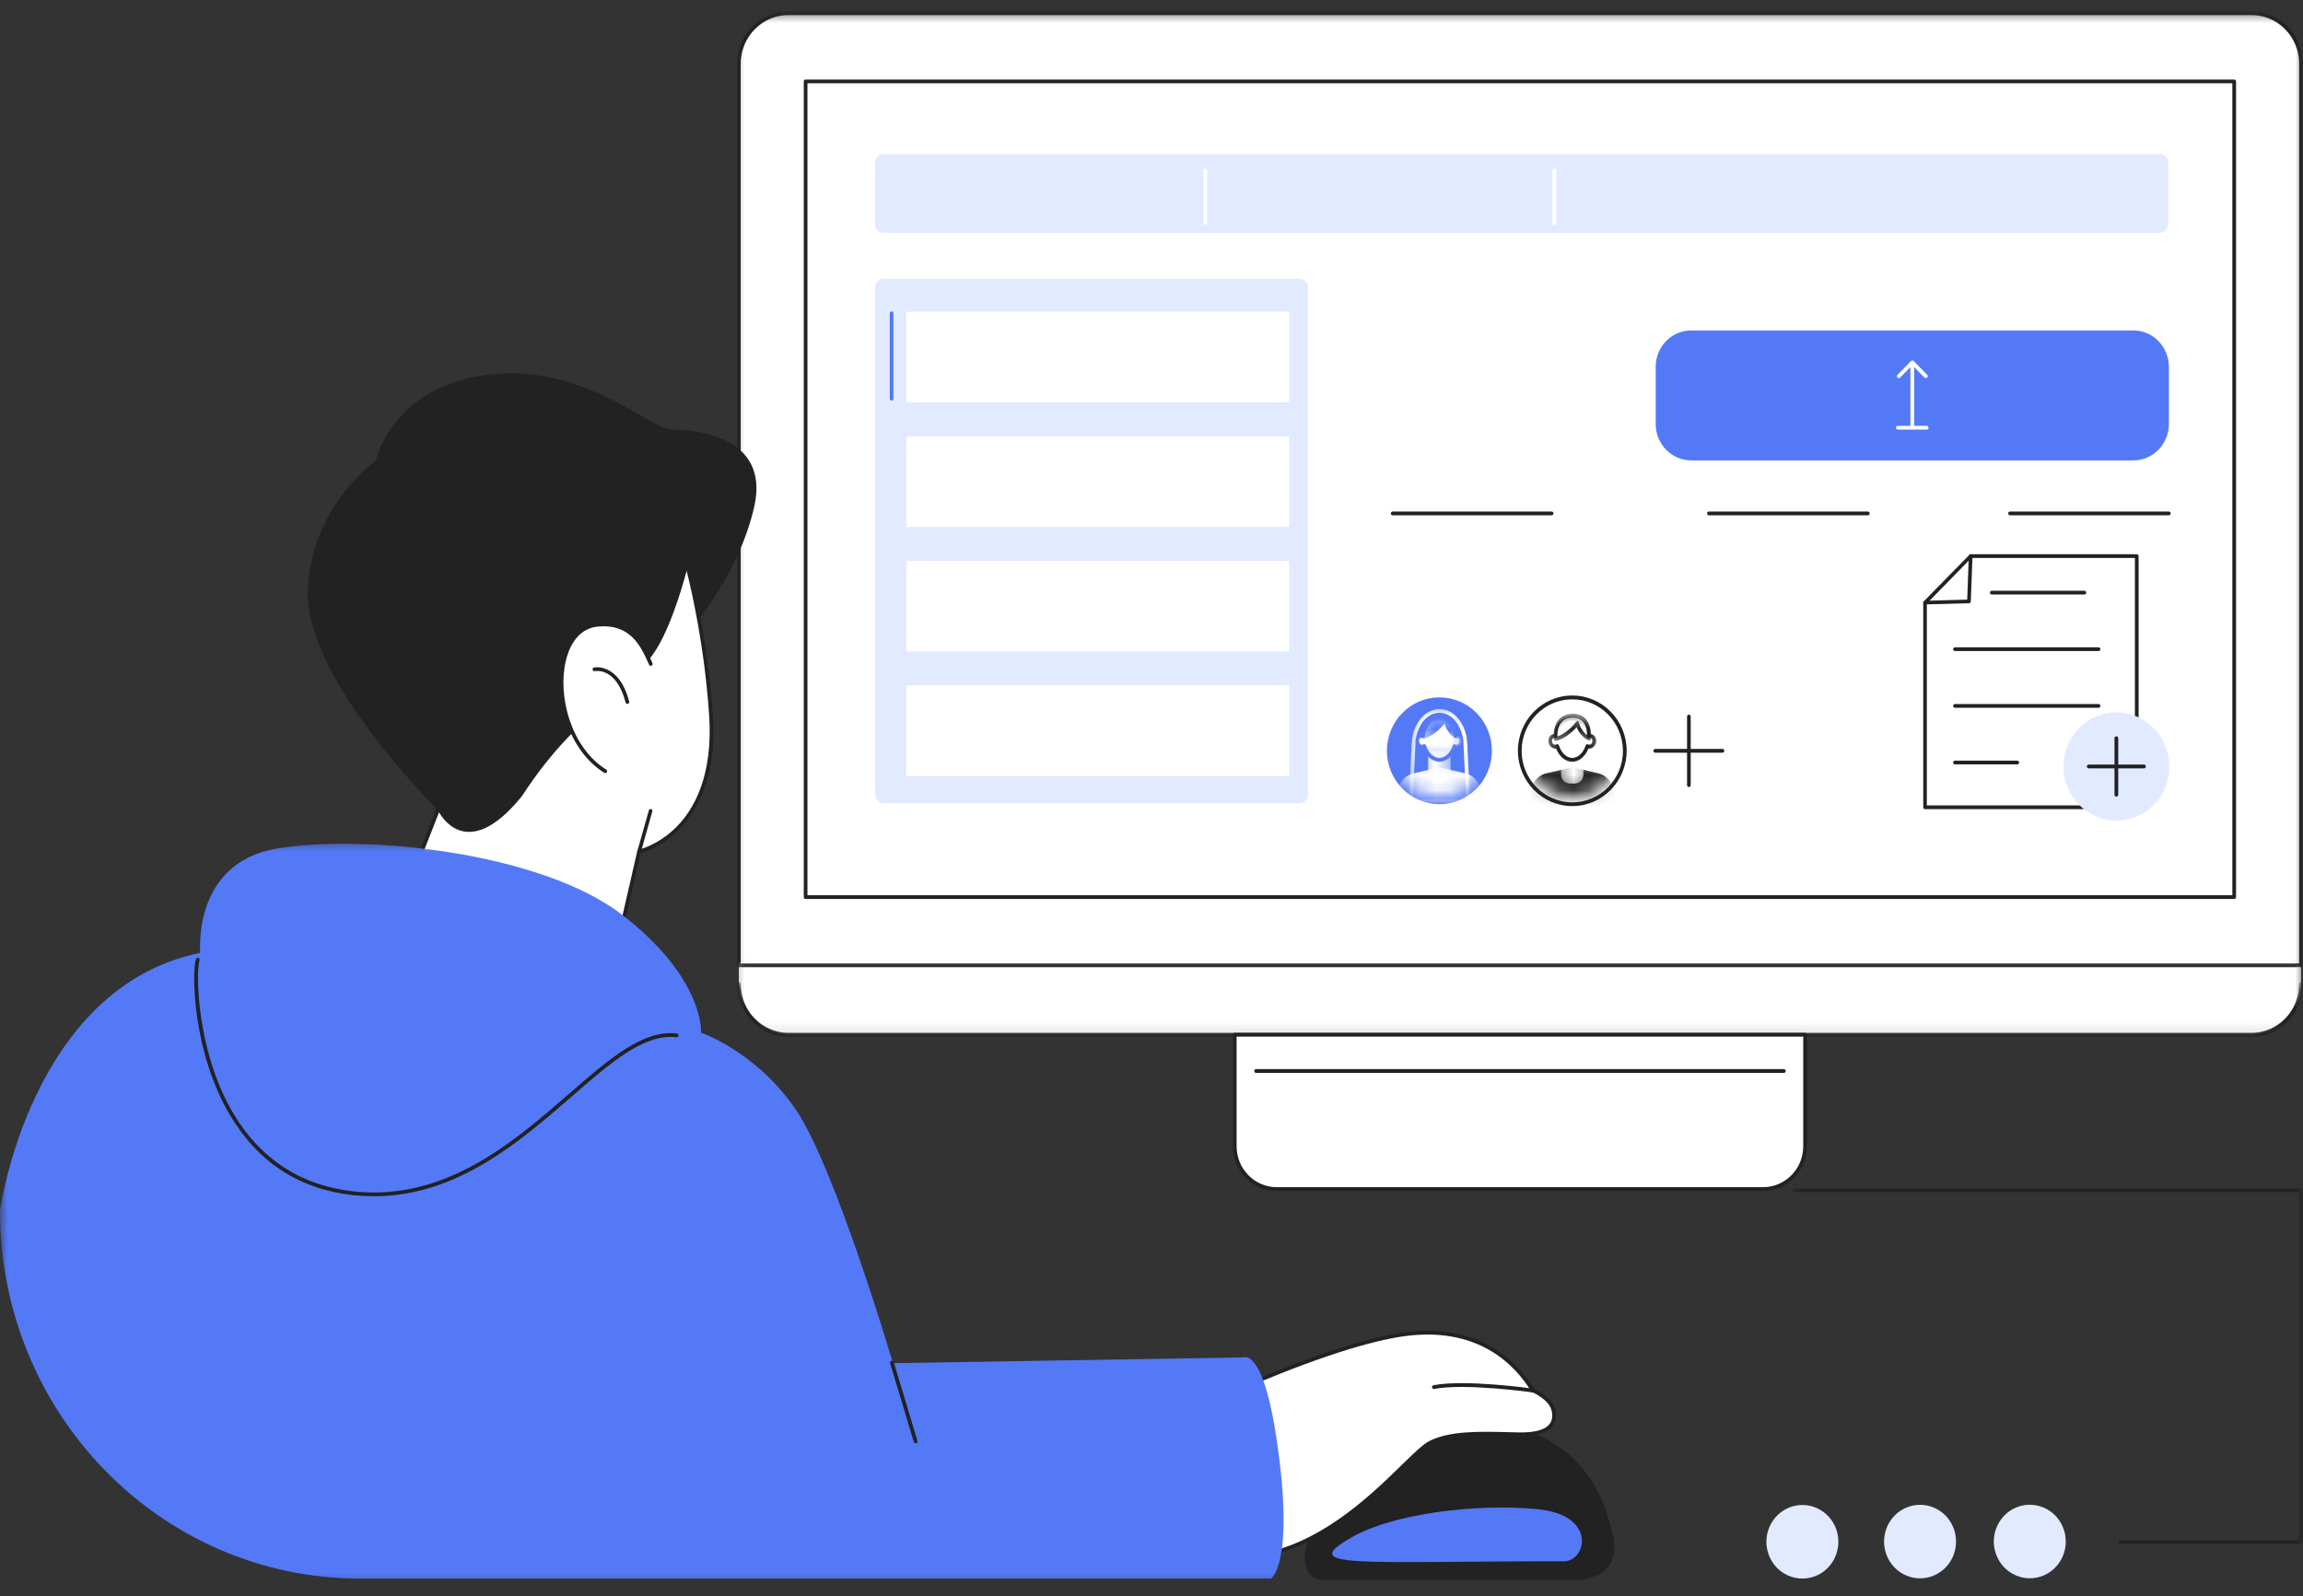 <svg width="150" height="104" viewBox="0 0 150 104" fill="none" xmlns="http://www.w3.org/2000/svg">
<rect x="0" y="0" width="150" height="104" fill="#333333" stroke="none"/>
<mask id="mask0_4174_23664" style="mask-type:luminance" maskUnits="userSpaceOnUse" x="116" y="77" width="34" height="25">
<path d="M116.499 77.039H149.999V101.48H116.499V77.039Z" fill="white"/>
</mask>
<g mask="url(#mask0_4174_23664)">
<path d="M149.875 100.6H138.078C138.012 100.6 137.957 100.544 137.957 100.477C137.957 100.409 138.012 100.353 138.078 100.353H149.75V77.674H116.875C116.809 77.674 116.754 77.619 116.754 77.551C116.754 77.483 116.809 77.428 116.875 77.428H149.875C149.941 77.428 149.996 77.483 149.996 77.551V100.477C150 100.544 149.945 100.6 149.875 100.6Z" fill="#222222"/>
</g>
<path d="M134.369 99.511C134.49 99.805 134.549 100.112 134.549 100.43C134.549 100.748 134.49 101.054 134.369 101.345C134.252 101.639 134.084 101.898 133.861 102.125C133.643 102.347 133.389 102.522 133.104 102.642C132.814 102.765 132.518 102.825 132.205 102.825C131.896 102.825 131.596 102.765 131.311 102.642C131.021 102.522 130.768 102.347 130.549 102.125C130.33 101.898 130.158 101.639 130.041 101.345C129.92 101.054 129.861 100.748 129.861 100.43C129.861 100.112 129.92 99.805 130.041 99.511C130.158 99.221 130.33 98.962 130.549 98.735C130.768 98.513 131.021 98.338 131.311 98.218C131.596 98.095 131.896 98.035 132.205 98.035C132.518 98.035 132.814 98.095 133.104 98.218C133.389 98.338 133.643 98.513 133.861 98.735C134.084 98.962 134.252 99.221 134.369 99.511Z" fill="#E2EAFF"/>
<path d="M126.717 98.739C126.936 98.966 127.103 99.225 127.225 99.519C127.342 99.809 127.4 100.116 127.4 100.434C127.4 100.752 127.342 101.058 127.225 101.349C127.103 101.643 126.936 101.902 126.717 102.129C126.494 102.351 126.24 102.526 125.955 102.646C125.666 102.769 125.369 102.829 125.057 102.829C124.748 102.829 124.447 102.769 124.162 102.646C123.873 102.526 123.619 102.351 123.4 102.129C123.182 101.902 123.01 101.643 122.893 101.353C122.775 101.058 122.713 100.752 122.713 100.434C122.713 100.116 122.775 99.809 122.893 99.519C123.01 99.225 123.182 98.966 123.4 98.739C123.619 98.516 123.873 98.341 124.162 98.222C124.447 98.099 124.748 98.039 125.057 98.039C125.369 98.039 125.666 98.099 125.955 98.222C126.24 98.341 126.494 98.516 126.717 98.739Z" fill="#E2EAFF"/>
<path d="M117.932 98.114C118.236 98.186 118.514 98.317 118.764 98.504C119.018 98.687 119.225 98.918 119.389 99.189C119.553 99.459 119.658 99.749 119.709 100.064C119.756 100.378 119.748 100.688 119.674 100.998C119.603 101.305 119.478 101.591 119.295 101.846C119.115 102.104 118.889 102.319 118.627 102.486C118.361 102.649 118.076 102.761 117.768 102.812C117.463 102.86 117.158 102.852 116.853 102.777C116.553 102.705 116.275 102.574 116.021 102.391C115.771 102.204 115.564 101.977 115.4 101.707C115.236 101.436 115.131 101.142 115.08 100.831C115.029 100.517 115.041 100.207 115.111 99.897C115.186 99.586 115.311 99.304 115.494 99.045C115.674 98.787 115.896 98.576 116.162 98.409C116.428 98.242 116.713 98.13 117.018 98.083C117.326 98.031 117.631 98.043 117.932 98.114Z" fill="#E2EAFF"/>
<mask id="mask1_4174_23664" style="mask-type:luminance" maskUnits="userSpaceOnUse" x="47" y="61" width="103" height="7">
<path d="M47.5 61.762H150V67.872H47.5V61.762Z" fill="white"/>
</mask>
<g mask="url(#mask1_4174_23664)">
<path d="M148.476 62.154H52.102L48.121 62.727V64.203C48.121 65.977 49.57 67.413 51.363 67.413H146.632C148.421 67.413 149.875 65.973 149.875 64.203V63.026L148.476 62.154Z" fill="white"/>
</g>
<mask id="mask2_4174_23664" style="mask-type:luminance" maskUnits="userSpaceOnUse" x="47" y="0" width="103" height="64">
<path d="M47.5 0.723H150V63.799H47.5V0.723Z" fill="white"/>
</mask>
<g mask="url(#mask2_4174_23664)">
<path d="M149.875 62.895H48.121V4.155C48.121 2.337 49.566 0.861 51.348 0.861H146.652C148.433 0.861 149.875 2.337 149.875 4.155V62.895Z" fill="white"/>
<path d="M149.875 63.017H48.121C48.059 63.017 48.004 62.961 48.004 62.893V4.153C48.004 2.272 49.504 0.736 51.348 0.736H146.652C148.492 0.736 149.996 2.272 149.996 4.153V62.893C149.996 62.961 149.941 63.017 149.875 63.017ZM48.242 62.77H149.753V4.153C149.753 2.407 148.359 0.983 146.652 0.983H51.348C49.637 0.983 48.242 2.407 48.242 4.153V62.77Z" fill="#222222"/>
</g>
<path d="M145.522 5.305V58.444H52.476V5.305H145.522Z" fill="white"/>
<path d="M145.519 58.567H52.473C52.406 58.567 52.352 58.511 52.352 58.448V5.301C52.352 5.237 52.406 5.182 52.473 5.182H145.519C145.586 5.182 145.64 5.237 145.64 5.301V58.44C145.644 58.511 145.589 58.567 145.519 58.567ZM52.59 58.325H145.398V5.424H52.59V58.325Z" fill="#222222"/>
<mask id="mask3_4174_23664" style="mask-type:luminance" maskUnits="userSpaceOnUse" x="47" y="63" width="103" height="5">
<path d="M47.5 63.801H150V67.874H47.5V63.801Z" fill="white"/>
</mask>
<g mask="url(#mask3_4174_23664)">
<path d="M146.632 67.541H51.363C49.512 67.541 48.004 66.001 48.004 64.108C48.004 64.04 48.059 63.984 48.121 63.984C48.188 63.984 48.242 64.04 48.242 64.108C48.242 65.866 49.641 67.294 51.363 67.294H146.632C148.355 67.294 149.753 65.866 149.753 64.108C149.753 64.04 149.808 63.984 149.875 63.984C149.941 63.984 149.996 64.04 149.996 64.108C149.996 66.001 148.488 67.541 146.632 67.541Z" fill="#222222"/>
</g>
<path d="M114.835 77.469H83.151C81.644 77.469 80.421 76.219 80.421 74.676V67.416H117.569V74.676C117.569 76.219 116.343 77.469 114.835 77.469Z" fill="white"/>
<path d="M114.836 77.59H83.152C81.582 77.59 80.301 76.281 80.301 74.674V67.414C80.301 67.347 80.356 67.291 80.422 67.291H117.57C117.633 67.291 117.687 67.347 117.687 67.414V74.674C117.687 76.277 116.41 77.59 114.836 77.59ZM80.543 67.538V74.674C80.543 76.15 81.711 77.344 83.152 77.344H114.836C116.281 77.344 117.449 76.15 117.449 74.674V67.538H80.543Z" fill="#222222"/>
<path d="M116.187 69.901H81.809C81.746 69.901 81.691 69.845 81.691 69.778C81.691 69.71 81.746 69.654 81.809 69.654H116.187C116.254 69.654 116.308 69.71 116.308 69.778C116.308 69.845 116.254 69.901 116.187 69.901Z" fill="#222222"/>
<path d="M138.949 29.995H110.156C108.875 29.995 107.84 28.933 107.84 27.628V23.896C107.84 22.587 108.875 21.529 110.156 21.529H138.949C140.226 21.529 141.265 22.587 141.265 23.896V27.628C141.265 28.933 140.226 29.995 138.949 29.995Z" fill="#5479F7"/>
<path d="M124.551 27.929C124.484 27.929 124.43 27.869 124.43 27.806V23.645C124.43 23.577 124.484 23.521 124.551 23.521C124.617 23.521 124.672 23.577 124.672 23.645V27.806C124.672 27.869 124.617 27.929 124.551 27.929Z" fill="white"/>
<path d="M125.43 24.632C125.398 24.632 125.371 24.62 125.344 24.6L124.551 23.789L123.758 24.6C123.711 24.648 123.633 24.648 123.59 24.6C123.539 24.549 123.539 24.473 123.59 24.425L124.469 23.522C124.492 23.498 124.523 23.486 124.555 23.486C124.59 23.486 124.617 23.498 124.645 23.522L125.523 24.421C125.574 24.473 125.574 24.549 125.523 24.592C125.492 24.616 125.457 24.632 125.43 24.632Z" fill="white"/>
<path d="M125.492 27.989H123.613C123.547 27.989 123.492 27.933 123.492 27.866C123.492 27.798 123.547 27.742 123.613 27.742H125.492C125.555 27.742 125.609 27.798 125.609 27.866C125.609 27.933 125.555 27.989 125.492 27.989Z" fill="white"/>
<path d="M101.059 33.573H90.711C90.644 33.573 90.59 33.517 90.59 33.45C90.59 33.382 90.644 33.326 90.711 33.326H101.059C101.125 33.326 101.18 33.382 101.18 33.45C101.18 33.517 101.125 33.573 101.059 33.573Z" fill="#222222"/>
<path d="M121.655 33.573H111.308C111.241 33.573 111.187 33.517 111.187 33.45C111.187 33.382 111.241 33.326 111.308 33.326H121.655C121.722 33.326 121.776 33.382 121.776 33.45C121.776 33.517 121.722 33.573 121.655 33.573Z" fill="#222222"/>
<path d="M141.266 33.573H130.918C130.852 33.573 130.797 33.517 130.797 33.45C130.797 33.382 130.852 33.326 130.918 33.326H141.266C141.328 33.326 141.383 33.382 141.383 33.45C141.383 33.517 141.336 33.573 141.266 33.573Z" fill="#222222"/>
<path d="M97.172 48.912C97.172 49.374 97.086 49.819 96.914 50.245C96.738 50.671 96.492 51.049 96.172 51.375C95.852 51.701 95.48 51.952 95.062 52.127C94.644 52.306 94.207 52.393 93.754 52.393C93.301 52.393 92.863 52.306 92.445 52.127C92.027 51.952 91.656 51.701 91.336 51.375C91.016 51.049 90.766 50.671 90.594 50.245C90.422 49.819 90.332 49.374 90.332 48.912C90.332 48.451 90.422 48.009 90.594 47.58C90.766 47.154 91.016 46.78 91.336 46.454C91.656 46.128 92.027 45.877 92.445 45.698C92.863 45.523 93.301 45.435 93.754 45.435C94.207 45.435 94.644 45.523 95.062 45.698C95.48 45.877 95.852 46.128 96.172 46.454C96.492 46.78 96.738 47.154 96.914 47.58C97.086 48.009 97.172 48.451 97.172 48.912Z" fill="#5479F7"/>
<mask id="mask4_4174_23664" style="mask-type:luminance" maskUnits="userSpaceOnUse" x="91" y="45" width="6" height="8">
<path d="M91.499 45.469H96.499V52.597H91.499V45.469Z" fill="white"/>
</mask>
<g mask="url(#mask4_4174_23664)">
<mask id="mask5_4174_23664" style="mask-type:luminance" maskUnits="userSpaceOnUse" x="90" y="45" width="7" height="7">
<path d="M90.757 48.908C90.757 48.069 91.05 47.353 91.636 46.756C92.222 46.164 92.925 45.865 93.753 45.865C94.581 45.865 95.284 46.164 95.87 46.756C96.456 47.353 96.745 48.069 96.745 48.908C96.745 49.748 96.456 50.468 95.87 51.061C95.284 51.657 94.581 51.952 93.753 51.952C92.925 51.952 92.222 51.657 91.636 51.061C91.05 50.468 90.757 49.748 90.757 48.908Z" fill="white"/>
</mask>
<g mask="url(#mask5_4174_23664)">
<path d="M95.628 52.328H91.886C91.851 52.328 91.819 52.32 91.796 52.292C91.776 52.268 91.765 52.232 91.765 52.2L91.948 48.413C92.011 47.168 92.804 46.193 93.757 46.193C94.714 46.193 95.499 47.168 95.565 48.413L95.753 52.2C95.753 52.232 95.741 52.268 95.718 52.292C95.686 52.32 95.659 52.328 95.628 52.328ZM92.011 52.085H95.499L95.319 48.425C95.265 47.315 94.577 46.436 93.757 46.436C92.933 46.436 92.249 47.307 92.194 48.425L92.011 52.085Z" fill="white"/>
</g>
</g>
<mask id="mask6_4174_23664" style="mask-type:luminance" maskUnits="userSpaceOnUse" x="90" y="49" width="8" height="4">
<path d="M90.498 49.541H97.498V52.596H90.498V49.541Z" fill="white"/>
</mask>
<g mask="url(#mask6_4174_23664)">
<mask id="mask7_4174_23664" style="mask-type:luminance" maskUnits="userSpaceOnUse" x="90" y="45" width="7" height="7">
<path d="M90.757 48.916C90.757 48.077 91.05 47.361 91.636 46.764C92.222 46.171 92.925 45.873 93.753 45.873C94.581 45.873 95.284 46.171 95.87 46.764C96.456 47.361 96.745 48.077 96.745 48.916C96.745 49.756 96.456 50.476 95.87 51.068C95.284 51.665 94.581 51.959 93.753 51.959C92.925 51.959 92.222 51.665 91.636 51.068C91.05 50.476 90.757 49.756 90.757 48.916Z" fill="white"/>
</mask>
<g mask="url(#mask7_4174_23664)">
<path d="M95.444 50.384L93.753 49.99L92.058 50.384C91.605 50.492 91.237 50.846 91.108 51.295L90.741 53.272H96.765L96.397 51.295C96.265 50.846 95.901 50.492 95.444 50.384Z" fill="white"/>
</g>
</g>
<mask id="mask8_4174_23664" style="mask-type:luminance" maskUnits="userSpaceOnUse" x="92" y="48" width="3" height="4">
<path d="M92.498 48.525H94.498V51.581H92.498V48.525Z" fill="white"/>
</mask>
<g mask="url(#mask8_4174_23664)">
<mask id="mask9_4174_23664" style="mask-type:luminance" maskUnits="userSpaceOnUse" x="90" y="45" width="7" height="7">
<path d="M90.757 48.91C90.757 48.071 91.05 47.355 91.636 46.758C92.222 46.166 92.925 45.867 93.753 45.867C94.581 45.867 95.284 46.166 95.87 46.758C96.456 47.355 96.745 48.071 96.745 48.91C96.745 49.75 96.456 50.47 95.87 51.062C95.284 51.659 94.581 51.954 93.753 51.954C92.925 51.954 92.222 51.659 91.636 51.062C91.05 50.47 90.757 49.75 90.757 48.91Z" fill="white"/>
</mask>
<g mask="url(#mask9_4174_23664)">
<path d="M93.905 51.05H93.601C93.284 51.05 93.019 50.788 93.019 50.458V48.918H94.48V50.458C94.483 50.788 94.222 51.05 93.905 51.05Z" fill="white"/>
</g>
</g>
<mask id="mask10_4174_23664" style="mask-type:luminance" maskUnits="userSpaceOnUse" x="91" y="46" width="5" height="4">
<path d="M91.499 46.484H95.499V49.539H91.499V46.484Z" fill="white"/>
</mask>
<g mask="url(#mask10_4174_23664)">
<mask id="mask11_4174_23664" style="mask-type:luminance" maskUnits="userSpaceOnUse" x="90" y="45" width="7" height="7">
<path d="M90.757 48.908C90.757 48.069 91.05 47.353 91.636 46.756C92.222 46.164 92.925 45.865 93.753 45.865C94.581 45.865 95.284 46.164 95.87 46.756C96.456 47.353 96.745 48.069 96.745 48.908C96.745 49.748 96.456 50.468 95.87 51.061C95.284 51.657 94.581 51.952 93.753 51.952C92.925 51.952 92.222 51.657 91.636 51.061C91.05 50.468 90.757 49.748 90.757 48.908Z" fill="white"/>
</mask>
<g mask="url(#mask11_4174_23664)">
<path d="M94.976 47.956C94.921 47.944 94.867 47.952 94.82 47.968C94.773 47.28 94.316 46.81 93.753 46.81C93.191 46.81 92.73 47.276 92.687 47.968C92.64 47.952 92.585 47.944 92.531 47.956C92.37 47.996 92.284 48.179 92.327 48.37C92.37 48.561 92.538 48.684 92.698 48.636C92.726 48.633 92.749 48.621 92.769 48.609C92.933 49.118 93.312 49.504 93.753 49.504C94.195 49.504 94.573 49.114 94.738 48.609C94.757 48.621 94.781 48.633 94.808 48.636C94.964 48.676 95.128 48.553 95.179 48.37C95.23 48.187 95.136 47.996 94.976 47.956Z" fill="white"/>
</g>
</g>
<mask id="mask12_4174_23664" style="mask-type:luminance" maskUnits="userSpaceOnUse" x="91" y="46" width="5" height="5">
<path d="M91.499 46.484H95.499V50.558H91.499V46.484Z" fill="white"/>
</mask>
<g mask="url(#mask12_4174_23664)">
<mask id="mask13_4174_23664" style="mask-type:luminance" maskUnits="userSpaceOnUse" x="90" y="45" width="7" height="7">
<path d="M90.757 48.908C90.757 48.069 91.05 47.353 91.636 46.756C92.222 46.164 92.925 45.865 93.753 45.865C94.581 45.865 95.284 46.164 95.87 46.756C96.456 47.353 96.745 48.069 96.745 48.908C96.745 49.748 96.456 50.468 95.87 51.061C95.284 51.657 94.581 51.952 93.753 51.952C92.925 51.952 92.222 51.657 91.636 51.061C91.05 50.468 90.757 49.748 90.757 48.908Z" fill="white"/>
</mask>
<g mask="url(#mask13_4174_23664)">
<path d="M93.754 49.629C93.316 49.629 92.902 49.291 92.699 48.766C92.484 48.798 92.273 48.643 92.211 48.396C92.18 48.261 92.195 48.13 92.262 48.018C92.316 47.923 92.402 47.855 92.504 47.831C92.531 47.827 92.558 47.819 92.578 47.819C92.672 47.155 93.148 46.685 93.754 46.685C94.355 46.685 94.828 47.155 94.93 47.819C94.957 47.819 94.984 47.827 95.004 47.831C95.101 47.859 95.191 47.923 95.246 48.018C95.308 48.13 95.328 48.261 95.293 48.396C95.234 48.643 95.019 48.798 94.808 48.766C94.605 49.283 94.191 49.629 93.754 49.629ZM92.769 48.484C92.785 48.484 92.797 48.484 92.812 48.492C92.847 48.504 92.875 48.531 92.883 48.571C93.039 49.056 93.387 49.379 93.754 49.379C94.121 49.379 94.469 49.056 94.621 48.571C94.633 48.535 94.66 48.508 94.691 48.492C94.726 48.48 94.766 48.48 94.797 48.504C94.808 48.508 94.824 48.516 94.836 48.519C94.93 48.543 95.031 48.456 95.058 48.34C95.074 48.273 95.07 48.201 95.039 48.145C95.019 48.118 94.992 48.082 94.945 48.074C94.918 48.066 94.891 48.066 94.855 48.078C94.82 48.094 94.781 48.09 94.746 48.066C94.715 48.046 94.691 48.01 94.691 47.971C94.656 47.37 94.258 46.932 93.746 46.932C93.234 46.932 92.84 47.37 92.805 47.971C92.805 48.01 92.781 48.046 92.75 48.066C92.715 48.09 92.676 48.094 92.641 48.078C92.613 48.066 92.578 48.066 92.551 48.074C92.504 48.082 92.476 48.118 92.457 48.145C92.426 48.201 92.422 48.269 92.437 48.34C92.465 48.464 92.566 48.547 92.66 48.519C92.672 48.516 92.687 48.508 92.699 48.504C92.726 48.492 92.75 48.484 92.769 48.484Z" fill="#5479F7"/>
</g>
</g>
<mask id="mask14_4174_23664" style="mask-type:luminance" maskUnits="userSpaceOnUse" x="92" y="46" width="4" height="3">
<path d="M92.498 46.484H95.498V48.521H92.498V46.484Z" fill="white"/>
</mask>
<g mask="url(#mask14_4174_23664)">
<mask id="mask15_4174_23664" style="mask-type:luminance" maskUnits="userSpaceOnUse" x="90" y="45" width="7" height="7">
<path d="M90.757 48.908C90.757 48.069 91.05 47.353 91.636 46.756C92.222 46.164 92.925 45.865 93.753 45.865C94.581 45.865 95.284 46.164 95.87 46.756C96.456 47.353 96.745 48.069 96.745 48.908C96.745 49.748 96.456 50.468 95.87 51.061C95.284 51.657 94.581 51.952 93.753 51.952C92.925 51.952 92.222 51.657 91.636 51.061C91.05 50.468 90.757 49.748 90.757 48.908Z" fill="white"/>
</mask>
<g mask="url(#mask15_4174_23664)">
<path d="M92.671 48.138C93.206 48.038 93.757 47.553 94.093 47.119C94.155 47.501 94.495 47.955 94.847 48.11C94.847 48.11 95.015 46.574 93.753 46.622C92.491 46.678 92.671 48.138 92.671 48.138Z" fill="#5479F7"/>
</g>
</g>
<path d="M105.828 48.912C105.828 49.374 105.742 49.819 105.566 50.245C105.395 50.671 105.148 51.049 104.824 51.375C104.504 51.701 104.137 51.952 103.715 52.127C103.297 52.306 102.859 52.393 102.406 52.393C101.953 52.393 101.52 52.306 101.098 52.127C100.68 51.952 100.309 51.701 99.988 51.375C99.668 51.049 99.422 50.671 99.246 50.245C99.074 49.819 98.988 49.374 98.988 48.912C98.988 48.451 99.074 48.009 99.246 47.58C99.422 47.154 99.668 46.78 99.988 46.454C100.309 46.128 100.68 45.877 101.098 45.698C101.52 45.523 101.953 45.435 102.406 45.435C102.859 45.435 103.297 45.523 103.715 45.698C104.137 45.877 104.504 46.128 104.824 46.454C105.148 46.78 105.395 47.154 105.566 47.58C105.742 48.009 105.828 48.451 105.828 48.912Z" fill="white"/>
<path d="M102.405 52.517C100.456 52.517 98.866 50.902 98.866 48.913C98.866 46.924 100.456 45.312 102.405 45.312C104.358 45.312 105.948 46.924 105.948 48.913C105.948 50.902 104.358 52.517 102.405 52.517ZM102.405 45.563C100.589 45.563 99.108 47.067 99.108 48.921C99.108 50.766 100.589 52.274 102.405 52.274C104.226 52.274 105.706 50.774 105.706 48.921C105.702 47.067 104.226 45.563 102.405 45.563Z" fill="#222222"/>
<mask id="mask16_4174_23664" style="mask-type:luminance" maskUnits="userSpaceOnUse" x="98" y="49" width="8" height="4">
<path d="M98.499 49.541H105.499V52.596H98.499V49.541Z" fill="white"/>
</mask>
<g mask="url(#mask16_4174_23664)">
<mask id="mask17_4174_23664" style="mask-type:luminance" maskUnits="userSpaceOnUse" x="99" y="45" width="7" height="7">
<path d="M99.413 48.908C99.413 48.069 99.706 47.353 100.288 46.756C100.874 46.164 101.581 45.865 102.405 45.865C103.233 45.865 103.94 46.164 104.522 46.756C105.108 47.353 105.401 48.069 105.401 48.908C105.401 49.748 105.108 50.468 104.522 51.061C103.94 51.657 103.233 51.952 102.405 51.952C101.581 51.952 100.874 51.657 100.288 51.061C99.706 50.468 99.413 49.748 99.413 48.908Z" fill="white"/>
</mask>
<g mask="url(#mask17_4174_23664)">
<path d="M104.101 50.38L102.405 49.986L100.714 50.38C100.261 50.488 99.894 50.842 99.761 51.291L99.397 53.268H105.417L105.05 51.291C104.921 50.842 104.554 50.488 104.101 50.38Z" fill="#222222"/>
</g>
</g>
<mask id="mask18_4174_23664" style="mask-type:luminance" maskUnits="userSpaceOnUse" x="101" y="48" width="3" height="4">
<path d="M101.5 48.525H103.5V51.581H101.5V48.525Z" fill="white"/>
</mask>
<g mask="url(#mask18_4174_23664)">
<mask id="mask19_4174_23664" style="mask-type:luminance" maskUnits="userSpaceOnUse" x="99" y="45" width="7" height="7">
<path d="M99.413 48.908C99.413 48.069 99.706 47.353 100.288 46.756C100.874 46.164 101.581 45.865 102.405 45.865C103.233 45.865 103.94 46.164 104.522 46.756C105.108 47.353 105.401 48.069 105.401 48.908C105.401 49.748 105.108 50.468 104.522 51.061C103.94 51.657 103.233 51.952 102.405 51.952C101.581 51.952 100.874 51.657 100.288 51.061C99.706 50.468 99.413 49.748 99.413 48.908Z" fill="white"/>
</mask>
<g mask="url(#mask19_4174_23664)">
<path d="M102.562 51.048H102.254C101.937 51.048 101.676 50.786 101.676 50.456V48.916H103.133V50.456C103.133 50.786 102.879 51.048 102.562 51.048Z" fill="white"/>
</g>
</g>
<mask id="mask20_4174_23664" style="mask-type:luminance" maskUnits="userSpaceOnUse" x="100" y="46" width="5" height="4">
<path d="M100.501 46.484H104.501V49.539H100.501V46.484Z" fill="white"/>
</mask>
<g mask="url(#mask20_4174_23664)">
<mask id="mask21_4174_23664" style="mask-type:luminance" maskUnits="userSpaceOnUse" x="99" y="45" width="7" height="7">
<path d="M99.413 48.908C99.413 48.069 99.706 47.353 100.288 46.756C100.874 46.164 101.581 45.865 102.405 45.865C103.233 45.865 103.94 46.164 104.522 46.756C105.108 47.353 105.401 48.069 105.401 48.908C105.401 49.748 105.108 50.468 104.522 51.061C103.94 51.657 103.233 51.952 102.405 51.952C101.581 51.952 100.874 51.657 100.288 51.061C99.706 50.468 99.413 49.748 99.413 48.908Z" fill="white"/>
</mask>
<g mask="url(#mask21_4174_23664)">
<path d="M103.633 47.956C103.578 47.944 103.524 47.952 103.473 47.968C103.43 47.28 102.969 46.81 102.407 46.81C101.844 46.81 101.387 47.276 101.344 47.968C101.293 47.952 101.239 47.944 101.184 47.956C101.024 47.996 100.938 48.179 100.981 48.37C101.024 48.561 101.196 48.684 101.352 48.636C101.379 48.633 101.403 48.621 101.426 48.609C101.59 49.118 101.965 49.504 102.407 49.504C102.852 49.504 103.227 49.114 103.391 48.609C103.414 48.621 103.434 48.633 103.461 48.636C103.621 48.676 103.785 48.553 103.832 48.37C103.879 48.179 103.789 47.996 103.633 47.956Z" fill="white"/>
</g>
</g>
<mask id="mask22_4174_23664" style="mask-type:luminance" maskUnits="userSpaceOnUse" x="100" y="46" width="5" height="5">
<path d="M100.501 46.484H104.501V50.558H100.501V46.484Z" fill="white"/>
</mask>
<g mask="url(#mask22_4174_23664)">
<mask id="mask23_4174_23664" style="mask-type:luminance" maskUnits="userSpaceOnUse" x="99" y="45" width="7" height="7">
<path d="M99.413 48.908C99.413 48.069 99.706 47.353 100.288 46.756C100.874 46.164 101.581 45.865 102.405 45.865C103.233 45.865 103.94 46.164 104.522 46.756C105.108 47.353 105.401 48.069 105.401 48.908C105.401 49.748 105.108 50.468 104.522 51.061C103.94 51.657 103.233 51.952 102.405 51.952C101.581 51.952 100.874 51.657 100.288 51.061C99.706 50.468 99.413 49.748 99.413 48.908Z" fill="white"/>
</mask>
<g mask="url(#mask23_4174_23664)">
<path d="M102.406 49.629C101.969 49.629 101.555 49.291 101.351 48.766C101.14 48.798 100.926 48.643 100.867 48.396C100.836 48.261 100.851 48.13 100.918 48.018C100.969 47.923 101.058 47.855 101.156 47.831C101.183 47.827 101.211 47.819 101.234 47.819C101.324 47.155 101.801 46.685 102.406 46.685C103.008 46.685 103.484 47.155 103.582 47.819C103.609 47.819 103.637 47.827 103.66 47.831C103.758 47.859 103.844 47.923 103.898 48.018C103.965 48.13 103.98 48.261 103.949 48.396C103.887 48.643 103.676 48.798 103.461 48.766C103.254 49.283 102.844 49.629 102.406 49.629ZM101.426 48.484C101.441 48.484 101.453 48.484 101.469 48.492C101.5 48.504 101.527 48.531 101.539 48.571C101.691 49.056 102.043 49.379 102.406 49.379C102.773 49.379 103.125 49.056 103.277 48.571C103.289 48.535 103.316 48.508 103.348 48.492C103.379 48.48 103.418 48.48 103.449 48.504C103.461 48.508 103.476 48.516 103.488 48.519C103.582 48.543 103.687 48.456 103.715 48.34C103.73 48.273 103.723 48.201 103.691 48.145C103.676 48.118 103.648 48.082 103.598 48.074C103.57 48.066 103.543 48.066 103.512 48.078C103.473 48.094 103.433 48.09 103.402 48.066C103.367 48.046 103.348 48.01 103.348 47.971C103.308 47.37 102.91 46.932 102.402 46.932C101.887 46.932 101.496 47.37 101.457 47.971C101.457 48.01 101.433 48.046 101.402 48.066C101.371 48.09 101.332 48.094 101.293 48.078C101.265 48.066 101.234 48.066 101.207 48.074C101.156 48.082 101.129 48.118 101.113 48.145C101.078 48.201 101.074 48.269 101.09 48.34C101.117 48.464 101.223 48.547 101.316 48.519C101.324 48.516 101.344 48.508 101.351 48.504C101.379 48.492 101.402 48.484 101.426 48.484Z" fill="#222222"/>
</g>
</g>
<mask id="mask24_4174_23664" style="mask-type:luminance" maskUnits="userSpaceOnUse" x="100" y="46" width="5" height="3">
<path d="M100.501 46.484H104.501V48.521H100.501V46.484Z" fill="white"/>
</mask>
<g mask="url(#mask24_4174_23664)">
<mask id="mask25_4174_23664" style="mask-type:luminance" maskUnits="userSpaceOnUse" x="99" y="45" width="7" height="7">
<path d="M99.413 48.908C99.413 48.069 99.706 47.353 100.288 46.756C100.874 46.164 101.581 45.865 102.405 45.865C103.233 45.865 103.94 46.164 104.522 46.756C105.108 47.353 105.401 48.069 105.401 48.908C105.401 49.748 105.108 50.468 104.522 51.061C103.94 51.657 103.233 51.952 102.405 51.952C101.581 51.952 100.874 51.657 100.288 51.061C99.706 50.468 99.413 49.748 99.413 48.908Z" fill="white"/>
</mask>
<g mask="url(#mask25_4174_23664)">
<path d="M101.32 48.138C101.855 48.038 102.406 47.553 102.742 47.119C102.804 47.501 103.144 47.955 103.496 48.11C103.496 48.11 103.664 46.574 102.402 46.622C101.144 46.678 101.32 48.138 101.32 48.138Z" fill="white"/>
<path d="M101.32 48.261C101.293 48.261 101.269 48.257 101.25 48.241C101.222 48.217 101.207 48.19 101.199 48.158C101.195 48.122 101.113 47.39 101.515 46.905C101.726 46.654 102.023 46.519 102.402 46.503C102.773 46.491 103.062 46.598 103.277 46.833C103.703 47.302 103.621 48.094 103.621 48.13C103.613 48.166 103.593 48.202 103.558 48.225C103.527 48.241 103.488 48.245 103.449 48.229C103.132 48.082 102.828 47.736 102.691 47.374C102.351 47.756 101.851 48.162 101.347 48.261C101.336 48.261 101.332 48.261 101.32 48.261ZM102.461 46.749C102.445 46.749 102.429 46.749 102.406 46.749C102.101 46.761 101.859 46.865 101.699 47.064C101.457 47.354 101.429 47.764 101.429 47.983C101.906 47.831 102.375 47.398 102.64 47.04C102.668 47 102.718 46.984 102.769 46.996C102.812 47.004 102.851 47.044 102.855 47.096C102.906 47.386 103.129 47.716 103.375 47.903C103.371 47.664 103.324 47.259 103.089 47C102.949 46.833 102.734 46.749 102.461 46.749Z" fill="#222222"/>
</g>
</g>
<path d="M112.187 49.038H107.812C107.745 49.038 107.69 48.982 107.69 48.914C107.69 48.847 107.745 48.791 107.812 48.791H112.187C112.253 48.791 112.308 48.847 112.308 48.914C112.308 48.986 112.253 49.038 112.187 49.038Z" fill="#222222"/>
<path d="M109.999 51.277C109.937 51.277 109.882 51.221 109.882 51.153V46.682C109.882 46.614 109.937 46.559 109.999 46.559C110.065 46.559 110.12 46.614 110.12 46.682V51.153C110.12 51.221 110.065 51.277 109.999 51.277Z" fill="#222222"/>
<path d="M140.663 15.167H57.55C57.245 15.167 56.995 14.916 56.995 14.598V10.596C56.995 10.286 57.241 10.027 57.55 10.027H140.663C140.967 10.027 141.217 10.278 141.217 10.596V14.598C141.213 14.916 140.967 15.167 140.663 15.167Z" fill="#E2EAFF"/>
<path d="M78.5 14.658C78.434 14.658 78.379 14.602 78.379 14.535V11.106C78.379 11.038 78.434 10.982 78.5 10.982C78.566 10.982 78.621 11.038 78.621 11.106V14.535C78.621 14.602 78.566 14.658 78.5 14.658Z" fill="white"/>
<path d="M101.237 14.658C101.171 14.658 101.116 14.602 101.116 14.535V11.106C101.116 11.038 101.171 10.982 101.237 10.982C101.304 10.982 101.358 11.038 101.358 11.106V14.535C101.358 14.602 101.304 14.658 101.237 14.658Z" fill="white"/>
<path d="M84.639 52.33H57.558C57.249 52.33 56.999 52.075 56.999 51.761V18.739C56.999 18.428 57.249 18.17 57.558 18.17H84.639C84.944 18.17 85.198 18.428 85.198 18.739V51.761C85.198 52.075 84.944 52.33 84.639 52.33Z" fill="#E2EAFF"/>
<path d="M83.911 26.218H59.099C59.06 26.218 59.032 26.19 59.032 26.15V20.382C59.032 20.342 59.06 20.314 59.099 20.314H83.911C83.946 20.314 83.974 20.342 83.974 20.382V26.15C83.974 26.186 83.946 26.218 83.911 26.218Z" fill="white"/>
<path d="M83.911 34.333H59.099C59.06 34.333 59.032 34.305 59.032 34.266V28.497C59.032 28.457 59.06 28.43 59.099 28.43H83.911C83.946 28.43 83.974 28.457 83.974 28.497V34.266C83.974 34.297 83.946 34.333 83.911 34.333Z" fill="white"/>
<path d="M83.911 42.448H59.099C59.06 42.448 59.032 42.416 59.032 42.381V36.609C59.032 36.573 59.06 36.545 59.099 36.545H83.911C83.946 36.545 83.974 36.573 83.974 36.609V42.381C83.974 42.416 83.946 42.448 83.911 42.448Z" fill="white"/>
<path d="M83.911 50.56H59.099C59.06 50.56 59.032 50.532 59.032 50.492V44.724C59.032 44.684 59.06 44.656 59.099 44.656H83.911C83.946 44.656 83.974 44.684 83.974 44.724V50.492C83.974 50.532 83.946 50.56 83.911 50.56Z" fill="white"/>
<path d="M58.07 26.101C58.004 26.101 57.953 26.045 57.953 25.982V20.412C57.953 20.345 58.004 20.289 58.07 20.289C58.137 20.289 58.191 20.345 58.191 20.412V25.982C58.191 26.045 58.137 26.101 58.07 26.101Z" fill="#5479F7"/>
<path d="M132.651 39.459L128.354 36.228L125.386 39.26L128.745 43.6L132.651 39.459Z" fill="white"/>
<path d="M128.745 43.723H128.741C128.706 43.723 128.675 43.703 128.652 43.675L125.292 39.339C125.257 39.287 125.261 39.22 125.304 39.176L128.273 36.145C128.316 36.097 128.382 36.093 128.429 36.133L132.73 39.367C132.757 39.387 132.773 39.422 132.777 39.454C132.784 39.486 132.769 39.526 132.745 39.55L128.839 43.687C128.812 43.711 128.781 43.723 128.745 43.723ZM125.546 39.271L128.753 43.412L132.468 39.478L128.363 36.387L125.546 39.271Z" fill="#222222"/>
<path d="M139.171 52.594H125.386V39.26L128.249 39.176L128.354 36.228H139.171V52.594Z" fill="white"/>
<path d="M139.172 52.718H125.387C125.32 52.718 125.266 52.662 125.266 52.594V39.264C125.266 39.196 125.316 39.141 125.383 39.141L128.129 39.065L128.234 36.229C128.234 36.161 128.289 36.109 128.355 36.109H139.172C139.238 36.109 139.293 36.165 139.293 36.233V52.602C139.293 52.662 139.238 52.718 139.172 52.718ZM125.508 52.471H139.051V36.352H128.469L128.363 39.18C128.363 39.248 128.309 39.3 128.25 39.3L125.5 39.375V52.471H125.508Z" fill="#222222"/>
<path d="M135.761 38.733H129.729C129.663 38.733 129.608 38.677 129.608 38.61C129.608 38.542 129.663 38.486 129.729 38.486H135.761C135.827 38.486 135.882 38.542 135.882 38.61C135.882 38.677 135.827 38.733 135.761 38.733Z" fill="#222222"/>
<path d="M136.684 42.416H127.332C127.266 42.416 127.211 42.361 127.211 42.297C127.211 42.23 127.266 42.174 127.332 42.174H136.684C136.75 42.174 136.805 42.23 136.805 42.297C136.805 42.361 136.75 42.416 136.684 42.416Z" fill="#222222"/>
<path d="M136.684 46.11H127.332C127.266 46.11 127.211 46.054 127.211 45.99C127.211 45.923 127.266 45.867 127.332 45.867H136.684C136.75 45.867 136.805 45.923 136.805 45.99C136.805 46.054 136.75 46.11 136.684 46.11Z" fill="#222222"/>
<path d="M131.391 49.799H127.332C127.266 49.799 127.211 49.744 127.211 49.68C127.211 49.612 127.266 49.557 127.332 49.557H131.391C131.457 49.557 131.512 49.612 131.512 49.68C131.512 49.744 131.461 49.799 131.391 49.799Z" fill="#222222"/>
<path d="M139.163 46.679C139.585 46.858 139.956 47.112 140.28 47.442C140.604 47.773 140.854 48.154 141.03 48.588C141.202 49.018 141.292 49.467 141.292 49.937C141.292 50.402 141.202 50.852 141.03 51.285C140.854 51.715 140.604 52.097 140.28 52.427C139.956 52.757 139.585 53.012 139.163 53.191C138.741 53.37 138.3 53.457 137.843 53.457C137.386 53.457 136.948 53.37 136.522 53.191C136.101 53.012 135.729 52.757 135.405 52.427C135.081 52.097 134.835 51.715 134.659 51.285C134.483 50.852 134.397 50.402 134.397 49.937C134.397 49.467 134.483 49.018 134.659 48.588C134.835 48.154 135.081 47.773 135.405 47.442C135.729 47.112 136.101 46.858 136.522 46.679C136.948 46.5 137.386 46.412 137.843 46.412C138.3 46.412 138.741 46.5 139.163 46.679Z" fill="#E2EAFF"/>
<path d="M137.844 51.901C137.777 51.901 137.723 51.845 137.723 51.778V48.094C137.723 48.026 137.777 47.971 137.844 47.971C137.91 47.971 137.965 48.026 137.965 48.094V51.778C137.965 51.845 137.91 51.901 137.844 51.901Z" fill="#222222"/>
<path d="M139.647 50.059H136.038C135.976 50.059 135.921 50.003 135.921 49.936C135.921 49.868 135.976 49.812 136.038 49.812H139.647C139.71 49.812 139.765 49.868 139.765 49.936C139.765 50.003 139.71 50.059 139.647 50.059Z" fill="#222222"/>
<path d="M85.831 98.69C85.831 98.69 83.613 102.935 86.382 102.935C89.152 102.935 102.632 102.935 102.632 102.935C102.632 102.935 105.773 103.026 105.031 99.912C104.292 96.797 102.722 93.59 97.089 92.552C91.464 91.514 87.492 95.289 85.831 98.69Z" fill="#222222"/>
<path d="M88.077 100.135C90.753 98.615 96.101 97.947 100.085 98.317C104.069 98.683 103.319 101.718 101.866 101.718C88.249 101.718 84.421 102.215 88.077 100.135Z" fill="#5479F7"/>
<path d="M44.691 41.362C44.691 41.362 48.077 37.658 49.128 33.004C50.175 28.346 45.155 27.988 43.749 27.988C42.347 27.988 38.144 23.687 31.835 24.407C25.527 25.128 24.48 30.02 24.48 30.02C24.48 30.02 20.159 33.008 20.046 38.613C19.929 44.226 28.339 52.588 28.339 52.588C28.339 52.588 28.222 57.72 33.245 56.65C38.265 55.575 44.691 41.362 44.691 41.362Z" fill="#222222"/>
<path d="M44.73 36.705C44.73 36.705 45.949 41.081 46.312 46.575C46.832 54.364 41.625 55.481 41.625 55.481L39.035 66.795L22.68 67.674L28.586 52.629C28.586 52.629 30.207 56.404 33.945 51.746C37.238 46.662 40.305 45.373 42.352 42.672C43.723 40.874 44.73 36.705 44.73 36.705Z" fill="white"/>
<path d="M22.672 67.8C22.636 67.8 22.597 67.784 22.574 67.748C22.554 67.716 22.547 67.672 22.558 67.633L28.465 52.588C28.48 52.544 28.523 52.508 28.574 52.508C28.625 52.508 28.668 52.536 28.687 52.584C28.695 52.592 29.218 53.781 30.316 53.932C31.34 54.072 32.523 53.312 33.839 51.673C35.855 48.562 37.761 46.887 39.445 45.411C40.527 44.461 41.457 43.645 42.254 42.595C43.593 40.833 44.597 36.715 44.609 36.676C44.621 36.62 44.667 36.58 44.722 36.58C44.773 36.58 44.828 36.616 44.843 36.672C44.855 36.715 46.066 41.115 46.429 46.569C46.703 50.639 45.39 52.878 44.242 54.04C43.152 55.146 42.019 55.508 41.718 55.587L39.144 66.829C39.136 66.885 39.086 66.925 39.035 66.925L22.679 67.8H22.672ZM28.597 52.922L22.855 67.541L38.933 66.678L41.507 55.452C41.515 55.408 41.554 55.368 41.597 55.356C41.609 55.356 42.886 55.066 44.086 53.849C45.187 52.727 46.457 50.551 46.187 46.585C45.894 42.165 45.039 38.442 44.722 37.189C44.421 38.322 43.558 41.278 42.441 42.754C41.632 43.82 40.691 44.648 39.597 45.602C37.925 47.07 36.031 48.733 34.031 51.816C34.031 51.824 34.027 51.824 34.027 51.828C32.648 53.542 31.386 54.334 30.277 54.179C29.371 54.052 28.824 53.312 28.597 52.922Z" fill="#222222"/>
<path d="M41.624 55.605C41.616 55.605 41.605 55.605 41.593 55.601C41.526 55.581 41.495 55.51 41.511 55.45L42.261 52.797C42.276 52.729 42.347 52.697 42.405 52.713C42.472 52.729 42.507 52.8 42.487 52.864L41.741 55.517C41.726 55.573 41.675 55.605 41.624 55.605Z" fill="#222222"/>
<path d="M42.906 45.231C42.906 44.741 41.933 40.314 38.949 40.7C35.648 41.125 35.785 47.983 39.425 50.243C43.062 52.506 42.906 45.231 42.906 45.231Z" fill="white"/>
<path d="M39.425 50.367C39.401 50.367 39.378 50.363 39.362 50.351C36.96 48.855 36.066 45.386 36.608 43.023C36.948 41.567 37.796 40.672 38.944 40.577C41.233 40.382 41.948 41.997 42.48 43.17L42.495 43.206C42.523 43.27 42.495 43.341 42.433 43.369C42.374 43.397 42.304 43.369 42.276 43.31L42.261 43.27C41.733 42.096 41.085 40.64 38.964 40.819C37.55 40.939 37.03 42.287 36.847 43.079C36.319 45.358 37.183 48.704 39.487 50.14C39.542 50.172 39.565 50.251 39.526 50.307C39.507 50.347 39.468 50.367 39.425 50.367Z" fill="#222222"/>
<path d="M40.862 45.858C40.808 45.858 40.757 45.818 40.745 45.77C40.155 43.467 38.796 43.713 38.741 43.725C38.675 43.737 38.608 43.697 38.597 43.63C38.589 43.562 38.624 43.495 38.691 43.487C38.706 43.479 40.323 43.168 40.98 45.706C40.995 45.774 40.96 45.842 40.894 45.858C40.882 45.858 40.87 45.858 40.862 45.858Z" fill="#222222"/>
<path d="M79.773 90.883C79.941 90.828 86.788 87.677 91.179 86.981C95.573 86.281 98.362 88.146 99.851 90.593C99.851 90.593 101.046 91.09 101.206 91.938C101.362 92.801 100.882 93.481 98.999 93.453C96.945 93.417 94.644 93.246 93.155 93.998C91.675 94.758 87.366 100.852 81.433 101.437C75.495 102.018 79.773 90.883 79.773 90.883Z" fill="white"/>
<path d="M80.995 101.574C80.054 101.574 79.339 101.252 78.859 100.604C76.941 98.002 79.546 91.128 79.663 90.837C79.675 90.802 79.702 90.774 79.734 90.766C79.749 90.758 79.855 90.714 79.984 90.654C84.71 88.574 88.573 87.261 91.159 86.851C96.335 86.024 98.866 88.761 99.925 90.483C100.14 90.579 101.159 91.084 101.316 91.903C101.39 92.329 101.319 92.679 101.097 92.954C100.745 93.379 100.034 93.578 98.98 93.562C98.714 93.558 98.441 93.55 98.163 93.546C96.343 93.503 94.456 93.455 93.195 94.099C92.82 94.294 92.218 94.875 91.456 95.619C89.351 97.672 85.82 101.117 81.429 101.546C81.284 101.57 81.136 101.574 80.995 101.574ZM79.862 90.977C79.628 91.609 77.292 98.073 79.05 100.46C79.546 101.129 80.339 101.419 81.409 101.316C85.714 100.89 89.214 97.481 91.292 95.448C92.097 94.668 92.675 94.099 93.093 93.885C94.409 93.216 96.319 93.26 98.171 93.304C98.444 93.312 98.718 93.316 98.987 93.324C99.964 93.332 100.616 93.161 100.909 92.799C101.085 92.584 101.14 92.301 101.073 91.955C100.933 91.183 99.808 90.702 99.788 90.702C99.769 90.69 99.745 90.674 99.734 90.654C98.718 88.976 96.261 86.287 91.191 87.094C88.628 87.504 84.788 88.809 80.077 90.881C79.972 90.933 79.909 90.961 79.862 90.977Z" fill="#222222"/>
<path d="M99.8 90.711C99.796 90.711 99.788 90.711 99.784 90.711C99.741 90.703 95.374 90.102 93.413 90.492C93.347 90.504 93.284 90.464 93.273 90.396C93.261 90.329 93.3 90.261 93.366 90.249C95.362 89.855 99.632 90.44 99.812 90.464C99.878 90.476 99.925 90.536 99.917 90.603C99.909 90.663 99.855 90.711 99.8 90.711Z" fill="#222222"/>
<mask id="mask26_4174_23664" style="mask-type:luminance" maskUnits="userSpaceOnUse" x="0" y="54" width="85" height="50">
<path d="M0 54.633H84.5V103.515H0V54.633Z" fill="white"/>
</mask>
<g mask="url(#mask26_4174_23664)">
<path d="M81 88.437C81 88.437 82.265 87.768 83.152 93.783C84.355 101.898 82.781 102.845 82.781 102.845H23.449C10.496 102.845 0 92.112 0 78.877C0 78.877 1.969 64.346 13.043 62.078C13.043 62.078 12.488 56.226 18.023 55.284C23.562 54.337 35.195 55.471 40.551 59.62C45.902 63.769 45.664 67.281 45.664 67.281C45.664 67.281 49.23 68.491 51.816 72.266C54.398 76.041 58.16 88.811 58.16 88.811L81 88.437Z" fill="#5479F7"/>
</g>
<path d="M24.363 77.936C23.914 77.936 23.461 77.912 22.996 77.865C19.516 77.483 16.828 75.74 15.004 72.693C12.516 68.532 12.484 63.237 12.77 62.477C12.789 62.418 12.859 62.382 12.926 62.406C12.988 62.426 13.02 62.501 12.996 62.569C12.75 63.221 12.774 68.488 15.211 72.562C16.992 75.545 19.621 77.244 23.023 77.618C23.477 77.67 23.918 77.69 24.355 77.69C29.676 77.69 33.73 74.161 37.035 71.285C39.645 69.013 41.898 67.052 44.098 67.335C44.16 67.347 44.211 67.41 44.199 67.478C44.187 67.542 44.133 67.589 44.062 67.581C41.969 67.315 39.758 69.24 37.195 71.476C33.855 74.372 29.766 77.936 24.363 77.936Z" fill="#222222"/>
<path d="M59.632 94.032C59.585 94.032 59.534 93.996 59.519 93.94L57.976 88.817C57.956 88.749 57.995 88.681 58.058 88.657C58.124 88.638 58.191 88.677 58.214 88.741L59.753 93.869C59.776 93.936 59.737 94.004 59.671 94.024C59.655 94.024 59.644 94.032 59.632 94.032Z" fill="#222222"/>
</svg>
